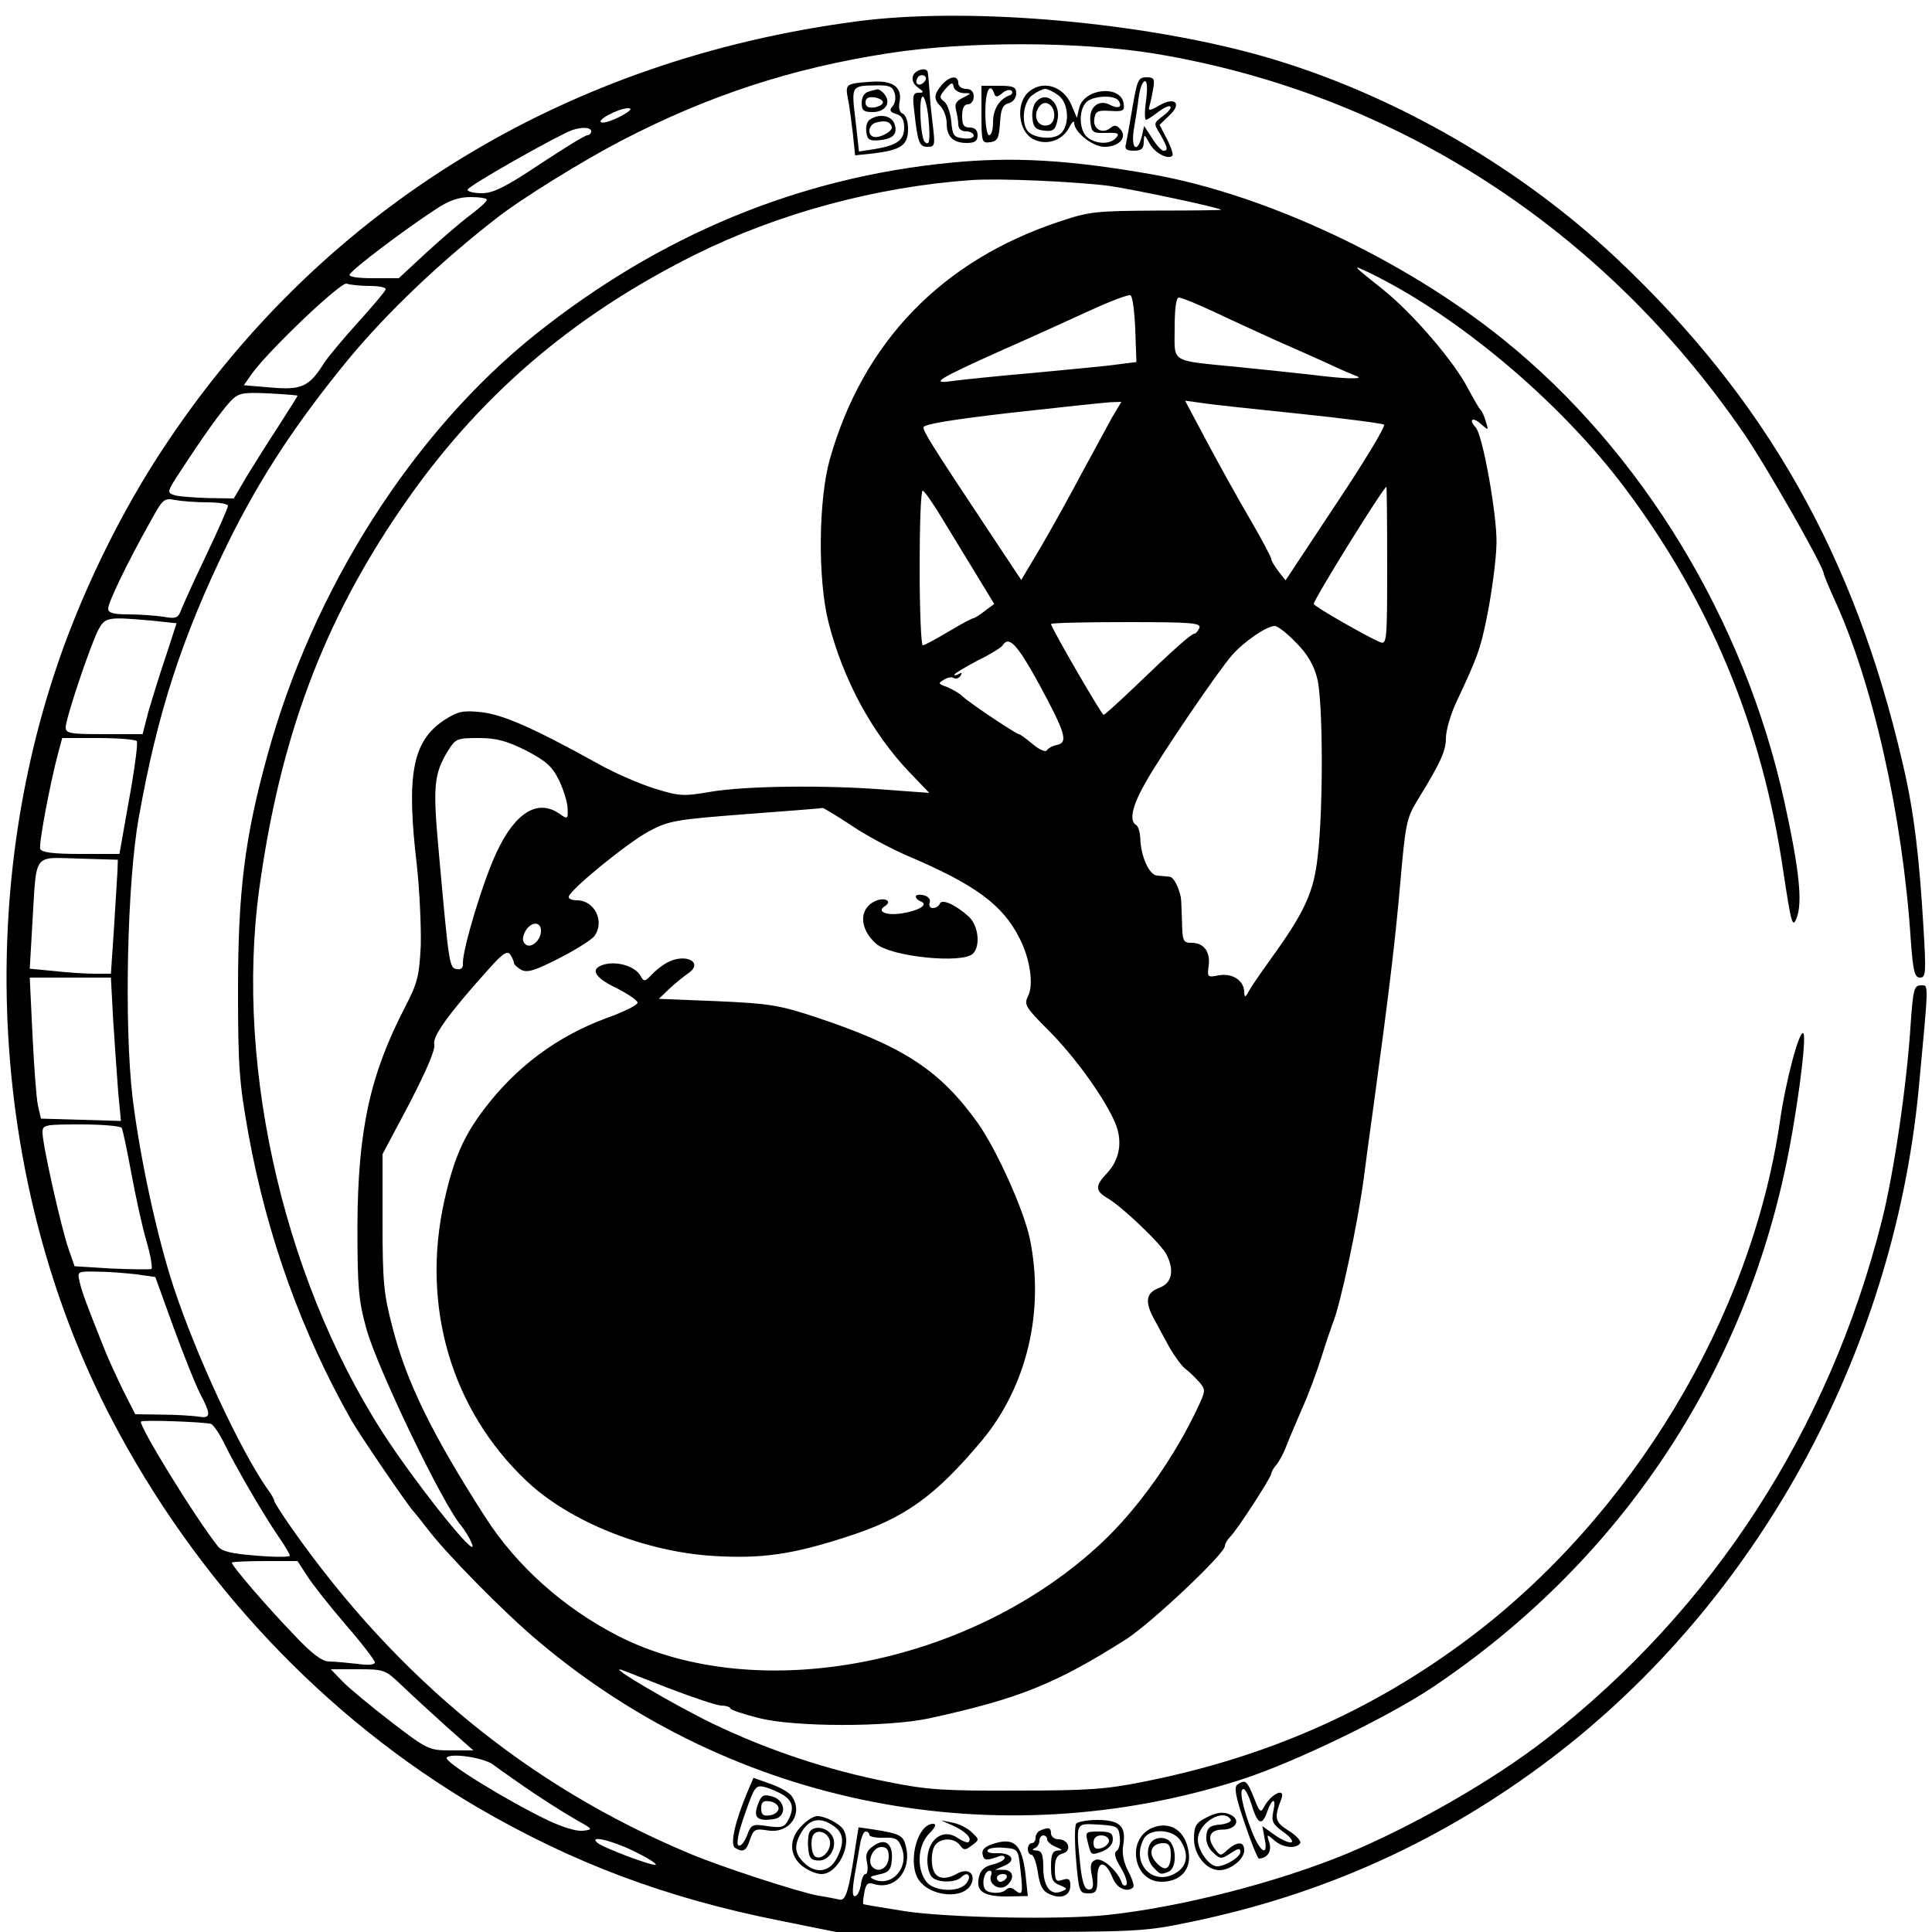 <?xml version="1.0" standalone="no"?>
<!DOCTYPE svg PUBLIC "-//W3C//DTD SVG 20010904//EN"
 "http://www.w3.org/TR/2001/REC-SVG-20010904/DTD/svg10.dtd">
<svg version="1.0" xmlns="http://www.w3.org/2000/svg"
 width="500pt" height="500pt" viewBox="0 0 500 500"
 preserveAspectRatio="xMidYMid meet">

<g transform="translate(0,500) scale(0.1,-0.1)"
fill="#000000" stroke="none">
<path d="M2220 4945 c-752 -98 -1378 -479 -1786 -1088 -121 -179 -230 -403
-297 -612 -203 -628 -146 -1346 151 -1916 220 -422 552 -774 947 -1006 247
-144 486 -234 780 -293 l149 -30 397 0 c386 0 400 1 520 26 345 71 652 210
933 423 532 404 884 1045 951 1727 27 289 27 274 6 274 -17 0 -20 -11 -26 -97
-10 -161 -44 -391 -75 -513 -137 -541 -437 -1005 -869 -1341 -138 -107 -342
-224 -517 -297 -180 -74 -429 -138 -619 -158 -123 -13 -413 -7 -524 10 -57 9
-105 17 -107 18 -1 2 0 16 3 31 4 22 9 26 25 21 53 -16 97 33 83 95 -7 31 -14
35 -82 46 l-41 6 -7 -43 c-18 -122 -26 -149 -43 -144 -9 2 -34 7 -54 10 -50 9
-257 76 -338 111 -412 173 -751 451 -1023 837 -26 37 -47 70 -47 73 0 4 -8 19
-19 33 -70 101 -182 341 -241 519 -44 133 -88 338 -107 493 -22 188 -14 557
16 723 48 271 111 466 231 712 83 168 175 309 314 478 98 118 234 248 378 360
64 51 226 151 328 204 224 116 437 186 688 225 204 32 496 31 692 -1 618 -103
1157 -450 1522 -981 58 -84 208 -347 208 -365 0 -3 12 -32 26 -63 100 -216
178 -562 199 -884 6 -82 10 -98 24 -98 15 0 16 12 9 128 -11 188 -25 304 -54
427 -124 536 -353 941 -739 1305 -266 251 -613 445 -955 535 -314 82 -737 116
-1010 80z m-614 -246 c-21 -11 -43 -18 -49 -16 -16 5 42 36 68 37 13 0 7 -7
-19 -21z m-76 -39 c0 -5 -5 -10 -10 -10 -6 0 -61 -34 -123 -75 -90 -60 -121
-75 -150 -75 -20 0 -37 4 -37 9 0 9 230 139 270 154 25 9 50 8 50 -3z m-270
-177 c0 -5 -21 -23 -46 -42 -24 -18 -75 -62 -113 -97 l-69 -64 -67 0 c-42 0
-64 4 -60 10 10 16 138 113 225 170 32 21 57 30 88 30 23 0 42 -3 42 -7z
m-303 -223 c24 0 43 -4 41 -9 -1 -5 -34 -44 -73 -87 -38 -42 -77 -89 -86 -103
-38 -61 -58 -71 -136 -64 l-72 6 21 30 c44 61 230 238 245 233 8 -3 35 -6 60
-6z m-187 -284 c0 -2 -22 -36 -48 -77 -27 -41 -64 -100 -83 -131 l-34 -58 -65
1 c-36 1 -75 4 -87 7 -22 7 -22 8 17 67 60 92 100 147 125 175 22 23 30 25 99
22 42 -2 76 -5 76 -6z m-234 -276 c30 0 54 -4 54 -9 0 -5 -25 -62 -56 -127
-31 -65 -60 -129 -65 -142 -8 -22 -14 -24 -47 -18 -20 3 -61 6 -89 6 -41 0
-53 4 -53 15 0 16 49 118 108 223 33 60 36 64 65 58 16 -3 54 -6 83 -6z m-145
-306 l66 -7 -28 -86 c-16 -47 -36 -112 -45 -143 l-15 -58 -100 0 c-88 0 -99 2
-99 18 0 22 63 210 84 251 18 34 24 35 137 25z m-37 -312 c3 -5 -4 -58 -14
-118 -11 -60 -22 -124 -25 -141 l-6 -33 -100 0 c-72 0 -101 4 -105 13 -4 12
25 168 47 250 l10 37 94 0 c52 0 96 -4 99 -8z m-50 -337 c-1 -16 -5 -83 -9
-147 l-8 -118 -42 0 c-23 0 -70 3 -105 7 l-63 6 7 121 c11 182 0 167 120 164
l101 -3 -1 -30z m-11 -387 c4 -62 10 -146 13 -186 l7 -73 -104 3 -103 3 -8 35
c-4 19 -10 101 -14 183 l-7 147 105 0 105 0 6 -112z m22 -277 c3 -6 14 -58 25
-118 11 -59 28 -138 39 -175 11 -37 16 -70 13 -72 -4 -2 -50 -1 -103 1 l-96 6
-16 46 c-19 55 -67 269 -67 300 0 20 5 21 99 21 55 0 102 -4 106 -9z m39 -379
l48 -7 47 -130 c26 -71 57 -149 69 -172 29 -55 28 -65 -5 -59 -16 2 -58 5 -95
5 l-68 1 -30 59 c-16 33 -39 82 -50 110 -47 118 -58 147 -64 174 -6 27 -6 27
46 26 29 0 75 -4 102 -7z m192 -387 c6 -2 22 -25 35 -52 28 -57 100 -182 140
-240 16 -23 29 -45 29 -49 0 -4 -39 -4 -87 0 -64 5 -89 11 -99 24 -63 80 -207
316 -199 323 4 5 165 -1 181 -6z m248 -392 c13 -21 58 -78 100 -127 42 -48 76
-93 76 -98 0 -7 -17 -8 -46 -4 -26 3 -58 6 -72 6 -18 0 -44 19 -90 68 -66 68
-162 179 -162 188 0 2 38 4 85 4 l85 0 24 -37z m247 -286 c24 -23 75 -70 114
-105 l70 -62 -58 0 c-57 0 -61 2 -155 74 -53 41 -110 88 -126 105 l-30 31 70
0 c69 0 71 -1 115 -43z m234 -203 c11 -8 37 -27 59 -42 61 -43 118 -79 161
-104 40 -22 40 -23 13 -26 -16 -2 -54 10 -90 27 -106 51 -269 151 -262 162 8
13 93 1 119 -17z m975 -183 c0 -4 17 -8 37 -7 32 1 38 -3 47 -27 19 -51 -26
-101 -72 -81 -13 6 -11 8 13 13 25 5 31 12 33 37 4 42 -17 59 -47 37 -18 -12
-22 -22 -17 -44 3 -16 1 -29 -4 -29 -5 0 -10 -12 -12 -27 -2 -14 -8 -28 -14
-30 -8 -3 -9 11 -3 49 5 29 12 68 15 86 3 17 9 32 14 32 6 0 10 -4 10 -9z
m-611 -41 c35 -17 61 -33 58 -36 -5 -5 -137 44 -151 57 -23 20 35 7 93 -21z
m661 -15 c0 -28 -25 -44 -42 -27 -15 15 1 52 23 52 14 0 19 -7 19 -25z"/>
<path d="M2363 4804 c-4 -11 1 -22 12 -30 17 -12 17 -14 2 -14 -14 0 -16 -8
-11 -47 9 -83 13 -93 35 -93 18 0 19 5 14 48 -3 26 -8 67 -9 92 -2 25 -4 48
-5 53 -2 14 -32 7 -38 -9z m28 -17 c-13 -13 -26 -3 -16 12 3 6 11 8 17 5 6 -4
6 -10 -1 -17z m12 -94 c5 -59 2 -72 -10 -60 -11 12 -16 117 -5 117 5 0 12 -26
15 -57z"/>
<path d="M2437 4780 c-21 -25 -21 -37 -2 -56 8 -9 15 -28 15 -43 0 -35 17 -51
52 -51 21 0 28 5 28 20 0 13 -7 20 -20 20 -16 0 -20 7 -20 30 0 20 5 30 15 30
8 0 15 9 15 20 0 13 -7 20 -20 20 -11 0 -20 7 -20 15 0 21 -22 19 -43 -5z m56
-21 c22 0 22 0 -1 -12 -17 -8 -22 -16 -18 -31 3 -12 6 -29 6 -38 0 -11 8 -18
20 -18 11 0 20 -5 20 -11 0 -6 -12 -9 -27 -7 -25 3 -28 8 -31 43 -2 22 -10 45
-18 52 -14 10 -13 14 3 33 15 17 19 18 21 5 2 -8 13 -15 25 -16z"/>
<path d="M2931 4723 c-7 -43 -15 -86 -17 -95 -4 -14 1 -18 20 -18 20 0 26 5
26 23 1 21 1 21 15 -4 13 -25 48 -43 59 -32 3 3 -3 22 -14 43 l-19 37 25 24
c34 31 15 50 -26 26 -21 -13 -29 -14 -26 -5 2 7 7 28 10 46 5 28 3 32 -17 32
-21 0 -24 -7 -36 -77z m35 17 c-4 -27 -4 -50 0 -50 3 0 17 9 31 20 15 11 29
18 32 14 3 -3 -5 -14 -19 -24 -25 -19 -25 -19 -7 -48 19 -34 21 -42 8 -42 -5
0 -18 14 -29 32 l-21 32 -6 -27 c-12 -45 -28 -32 -21 16 4 23 10 61 13 85 3
23 10 42 16 42 6 0 7 -19 3 -50z"/>
<path d="M2206 4783 c-15 -4 -17 -11 -12 -36 4 -18 9 -58 13 -91 l6 -58 48 5
c71 9 89 21 89 63 0 20 -6 37 -14 40 -8 3 -11 15 -8 30 7 36 -14 54 -62 53
-22 -1 -49 -3 -60 -6z m109 -23 c4 -12 2 -27 -5 -35 -9 -10 -7 -15 9 -20 15
-4 21 -15 21 -35 0 -33 -18 -46 -77 -56 l-40 -6 -9 81 c-11 90 -11 89 53 90
34 1 43 -3 48 -19z"/>
<path d="M2248 4763 c-11 -3 -18 -14 -18 -29 0 -20 5 -24 29 -24 32 0 48 24
30 46 -6 8 -14 13 -18 13 -3 -1 -14 -3 -23 -6z m37 -28 c0 -5 -10 -11 -22 -13
-16 -2 -23 2 -23 13 0 11 7 15 23 13 12 -2 22 -7 22 -13z"/>
<path d="M2252 4691 c-8 -4 -12 -19 -10 -32 2 -20 8 -24 32 -22 37 3 50 16 41
42 -7 22 -39 28 -63 12z m56 -19 c4 -12 -37 -33 -50 -25 -15 8 -8 32 10 36 23
6 35 3 40 -11z"/>
<path d="M2540 4703 c0 -71 1 -74 23 -71 19 3 22 10 25 49 2 37 7 48 23 52 11
3 19 14 19 25 0 17 -7 20 -45 20 l-45 0 0 -75z m33 55 c3 -10 8 -10 21 1 9 8
20 10 24 6 4 -4 1 -10 -6 -12 -26 -10 -42 -36 -42 -69 0 -19 -4 -34 -10 -34
-6 0 -10 27 -10 60 0 54 12 79 23 48z"/>
<path d="M2659 4759 c-30 -30 -23 -98 13 -118 34 -19 77 -6 95 29 7 14 13 19
13 12 0 -24 48 -62 78 -62 38 0 60 24 42 45 -10 12 -16 12 -26 4 -21 -17 -46
-3 -42 23 3 20 8 23 41 21 34 -2 38 0 35 19 -7 49 -102 40 -115 -11 l-6 -26
-14 33 c-21 51 -78 67 -114 31z m79 -5 c31 -21 31 -88 1 -104 -23 -13 -70 -5
-81 13 -16 25 -8 76 14 91 12 9 27 16 33 16 6 0 21 -7 33 -16z m157 -15 c11
-16 -1 -22 -23 -10 -29 15 -55 -7 -50 -44 3 -28 6 -30 41 -29 30 1 35 -1 26
-12 -15 -18 -50 -18 -74 0 -21 15 -25 67 -5 90 14 18 75 22 85 5z"/>
<path d="M2681 4736 c-7 -8 -11 -27 -9 -43 2 -22 9 -29 30 -31 23 -3 29 2 34
24 12 46 -28 82 -55 50z m47 -40 c-2 -13 -10 -21 -23 -21 -23 0 -32 30 -14 51
16 19 41 -1 37 -30z"/>
<path d="M2461 4579 c-393 -38 -753 -187 -1076 -445 -317 -254 -575 -658 -693
-1089 -59 -213 -76 -355 -76 -605 0 -201 3 -241 27 -375 48 -265 138 -514 266
-740 24 -42 150 -226 160 -235 3 -3 19 -23 36 -45 46 -62 201 -220 290 -294
506 -426 1188 -559 1819 -356 136 44 382 163 496 240 469 315 788 782 908
1330 30 135 59 351 49 361 -10 10 -46 -124 -61 -231 -75 -507 -383 -1019 -806
-1336 -248 -186 -522 -307 -840 -370 -98 -20 -148 -23 -330 -23 -185 -1 -231
2 -330 22 -158 31 -311 82 -455 151 -103 50 -280 154 -235 139 8 -3 64 -25
123 -48 60 -23 120 -43 133 -44 13 0 24 -4 24 -7 0 -4 33 -15 73 -25 91 -24
336 -24 442 -1 233 51 327 89 510 205 66 43 255 221 255 241 0 5 6 16 13 23
18 17 107 155 107 164 0 4 6 15 13 23 8 9 20 32 27 51 7 19 26 62 40 95 15 33
37 92 49 130 12 39 26 79 30 90 19 44 65 258 81 380 5 39 16 122 25 185 40
293 56 427 69 576 13 148 16 166 42 209 62 101 76 131 76 165 0 19 12 62 28
95 54 115 61 136 76 208 14 67 26 155 27 202 1 75 -36 280 -54 299 -19 20 -8
28 12 10 22 -19 22 -19 14 6 -4 14 -10 27 -14 30 -3 3 -17 27 -31 53 -36 71
-145 197 -220 257 -81 65 -83 66 -40 46 229 -110 494 -332 663 -556 222 -295
357 -620 412 -994 21 -139 24 -149 35 -121 15 40 7 123 -32 300 -103 470 -370
909 -728 1197 -257 207 -615 375 -910 427 -211 37 -357 46 -519 30z m409 -60
c63 -9 290 -57 290 -62 0 -1 -75 -2 -167 -2 -157 -1 -173 -2 -253 -29 -303
-101 -506 -311 -592 -613 -30 -105 -32 -312 -4 -423 38 -149 112 -286 210
-389 l51 -53 -110 8 c-158 13 -368 10 -455 -5 -70 -12 -81 -12 -145 8 -39 12
-106 41 -150 66 -168 93 -245 126 -300 132 -48 5 -60 2 -96 -21 -82 -55 -98
-141 -70 -377 7 -65 11 -157 10 -205 -4 -79 -8 -97 -40 -159 -92 -177 -123
-321 -124 -570 0 -157 3 -191 23 -263 27 -100 199 -458 246 -511 7 -9 19 -27
25 -41 29 -61 -102 97 -203 244 -273 400 -410 973 -345 1446 54 392 166 691
368 985 195 285 438 495 758 655 217 108 472 177 718 194 73 5 268 -4 355 -15z
m68 -371 l3 -85 -48 -6 c-26 -4 -124 -13 -218 -22 -93 -8 -188 -18 -210 -21
-61 -9 -36 6 120 76 77 34 183 82 235 106 52 24 100 42 105 40 6 -1 11 -41 13
-88z m206 44 c44 -21 115 -53 156 -72 41 -18 102 -45 135 -60 33 -16 67 -30
75 -33 25 -9 -29 -8 -114 3 -45 5 -130 14 -190 20 -181 18 -166 9 -166 101 0
52 4 79 11 79 7 0 48 -17 93 -38z m-267 -274 c-13 -24 -47 -87 -76 -140 -28
-53 -75 -138 -104 -188 l-54 -91 -85 128 c-146 220 -168 255 -168 267 0 8 72
20 228 38 125 14 240 26 255 27 l29 1 -25 -42z m488 11 c116 -12 213 -25 217
-28 4 -4 -51 -96 -124 -205 l-131 -198 -18 23 c-10 13 -19 28 -19 32 0 5 -24
50 -53 100 -30 51 -80 141 -112 201 l-58 109 44 -6 c24 -4 139 -16 254 -28z
m225 -394 c0 -191 -1 -204 -18 -197 -34 14 -172 93 -172 99 0 12 180 302 188
303 1 0 2 -92 2 -205z m-1151 122 c24 -39 64 -105 89 -146 l45 -74 -24 -18
c-13 -10 -27 -19 -30 -19 -4 0 -33 -16 -65 -35 -32 -19 -61 -35 -66 -35 -4 0
-8 90 -8 200 0 110 3 200 8 200 4 0 27 -33 51 -73z m665 -282 c-4 -8 -9 -15
-13 -15 -8 0 -54 -41 -158 -141 -40 -38 -74 -69 -77 -69 -5 0 -136 226 -136
235 0 3 88 5 195 5 169 0 194 -2 189 -15z m251 -39 c29 -29 46 -59 54 -92 15
-58 16 -339 1 -462 -10 -91 -34 -143 -120 -262 -26 -36 -52 -74 -58 -85 -9
-17 -11 -17 -12 -3 0 30 -30 50 -65 44 -30 -6 -31 -5 -27 24 5 36 -12 60 -44
60 -22 0 -24 4 -25 55 -1 30 -2 58 -3 63 -7 30 -19 52 -29 53 -7 1 -21 2 -32
3 -21 1 -43 50 -44 98 -1 15 -5 30 -11 33 -18 11 -10 49 23 107 38 69 189 291
226 333 30 34 89 75 110 75 8 0 33 -20 56 -44z m-665 -108 c68 -126 75 -150
45 -156 -11 -2 -23 -9 -26 -14 -3 -5 -20 2 -36 16 -17 14 -33 26 -36 26 -7 0
-130 82 -146 98 -8 8 -26 18 -40 24 -23 8 -24 10 -8 19 9 6 21 8 26 4 5 -3 13
0 17 6 4 8 3 9 -4 5 -7 -4 -12 -5 -12 -2 0 3 27 19 59 36 33 16 62 34 66 40
16 26 38 2 95 -102z m-1329 -170 c53 -28 68 -41 86 -78 12 -25 22 -58 22 -73
1 -27 0 -28 -21 -13 -56 39 -114 4 -162 -98 -35 -73 -89 -252 -88 -289 1 -12
-5 -17 -16 -15 -19 3 -20 9 -46 298 -16 175 -14 206 24 268 19 30 23 32 78 32
47 0 72 -7 123 -32z m842 -194 c38 -26 104 -61 146 -79 174 -74 246 -126 290
-214 27 -53 37 -121 21 -150 -10 -21 -6 -28 54 -88 69 -69 146 -177 172 -239
20 -47 12 -95 -21 -130 -32 -34 -31 -46 3 -66 37 -22 138 -118 151 -145 21
-41 14 -74 -19 -86 -35 -13 -38 -36 -12 -83 9 -17 27 -50 39 -72 13 -22 31
-47 40 -54 10 -7 26 -23 36 -34 17 -20 17 -23 0 -60 -61 -132 -155 -265 -250
-355 -339 -319 -893 -426 -1253 -243 -142 73 -263 181 -345 309 -136 212 -203
348 -239 489 -23 87 -26 118 -26 274 l0 175 70 132 c44 85 67 139 64 152 -6
20 38 81 139 193 38 43 50 51 58 39 5 -8 9 -17 9 -21 0 -4 9 -12 19 -18 16 -8
35 -2 98 30 43 22 84 48 91 57 28 38 1 93 -45 93 -14 0 -23 5 -21 10 7 21 155
141 208 169 51 27 68 30 250 44 107 8 197 15 199 16 3 0 36 -20 74 -45z m-803
-273 c0 -25 -27 -48 -41 -34 -8 8 -7 17 0 32 14 26 41 28 41 2z"/>
<path d="M2370 2680 c0 -5 6 -10 13 -13 21 -8 -5 -24 -50 -31 -40 -6 -65 5
-43 19 21 13 -1 24 -25 13 -42 -19 -42 -71 2 -110 37 -34 224 -53 251 -26 20
20 14 72 -10 95 -35 32 -71 48 -76 34 -2 -6 -10 -11 -18 -11 -7 0 -11 6 -8 14
3 8 -3 16 -15 19 -12 3 -21 1 -21 -3z"/>
<path d="M1725 2508 c-11 -6 -29 -20 -39 -31 -17 -18 -20 -18 -28 -3 -13 24
-56 38 -90 31 -43 -10 -33 -33 27 -62 30 -15 55 -32 55 -38 0 -6 -36 -24 -81
-40 -127 -47 -234 -126 -318 -238 -52 -69 -77 -127 -101 -234 -61 -273 18
-542 213 -726 112 -106 308 -184 487 -194 122 -7 200 4 339 49 151 48 230 104
353 251 116 140 162 335 123 522 -16 75 -85 228 -134 298 -98 137 -192 199
-421 275 -94 31 -120 35 -255 41 l-150 6 26 25 c15 14 37 32 50 41 42 29 -8
54 -56 27z"/>
<path d="M1935 364 c-33 -78 -46 -137 -33 -146 21 -13 29 -9 39 21 9 27 14 29
45 24 58 -10 95 45 62 90 -7 9 -32 23 -56 31 l-42 15 -15 -35z m93 -10 c24
-16 28 -35 11 -66 -9 -17 -17 -19 -53 -14 -39 6 -42 5 -53 -25 -7 -17 -16 -28
-22 -25 -6 4 0 35 17 82 25 71 27 75 52 69 14 -4 35 -13 48 -21z"/>
<path d="M1961 329 c-12 -33 -1 -43 41 -37 35 5 32 49 -4 59 -23 6 -28 3 -37
-22z m54 -9 c0 -8 -10 -16 -22 -18 -18 -3 -23 2 -23 18 0 16 5 21 23 18 12 -2
22 -10 22 -18z"/>
<path d="M3203 382 c-10 -6 -6 -30 18 -100 17 -51 34 -92 37 -92 22 1 34 19
27 41 -7 23 -7 23 12 7 21 -20 58 -24 68 -8 3 5 -10 20 -30 32 -36 23 -38 33
-19 82 12 31 -25 15 -44 -19 -9 -18 -12 -16 -27 23 -18 44 -22 47 -42 34z m36
-52 c15 -51 27 -57 40 -20 13 38 25 39 16 1 -5 -25 -1 -32 26 -52 18 -12 27
-25 21 -27 -6 -2 -26 7 -43 19 l-32 23 6 -33 c10 -48 -12 -35 -33 19 -24 61
-34 110 -22 110 5 0 14 -18 21 -40z"/>
<path d="M3118 294 c-23 -12 -28 -21 -28 -53 0 -42 32 -81 66 -81 28 0 64 28
64 51 0 24 -17 24 -43 2 -18 -17 -19 -17 -33 2 -22 29 -13 50 20 50 32 0 47
22 25 36 -20 12 -40 10 -71 -7z m67 -3 c3 -5 -9 -11 -27 -13 -27 -2 -34 -8
-36 -29 -2 -15 5 -32 17 -43 19 -18 22 -18 46 -2 20 13 25 14 25 3 0 -13 -39
-37 -60 -37 -21 0 -50 41 -50 69 0 43 66 83 85 52z"/>
<path d="M2075 275 c-34 -33 -33 -77 1 -104 15 -12 37 -21 50 -21 43 0 81 79
56 116 -10 15 -47 34 -67 34 -9 0 -27 -11 -40 -25z m83 -1 c26 -18 28 -44 7
-84 -19 -36 -55 -40 -85 -10 -23 23 -25 42 -9 73 22 40 50 47 87 21z"/>
<path d="M2094 256 c-3 -8 -4 -27 -2 -43 2 -22 8 -28 28 -28 31 0 51 45 30 69
-16 20 -49 21 -56 2z m54 -22 c3 -23 -21 -49 -38 -39 -11 7 -14 48 -3 59 13
13 38 1 41 -20z"/>
<path d="M2467 275 c32 -15 49 -32 40 -42 -3 -3 -16 2 -28 10 -38 27 -79 -3
-79 -58 0 -17 5 -36 12 -43 15 -15 61 -15 76 0 17 17 28 2 12 -17 -20 -24 -86
-20 -104 7 -25 35 -20 94 9 123 16 16 19 25 10 25 -39 0 -65 -91 -41 -139 26
-50 123 -60 141 -14 9 26 -11 39 -38 24 -38 -21 -62 -11 -65 27 -2 18 2 40 9
48 15 18 49 18 63 -1 10 -14 14 -14 31 -1 20 15 20 15 0 34 -11 11 -33 22 -50
25 l-30 6 32 -14z"/>
<path d="M2785 280 c-4 -6 -4 -49 0 -95 7 -81 9 -85 31 -85 21 0 24 5 24 40 0
47 21 46 40 -1 11 -27 38 -38 53 -23 3 3 -3 22 -13 41 -12 23 -17 46 -13 69 8
48 -9 64 -68 64 -26 0 -51 -5 -54 -10z m113 -34 c2 -16 -2 -32 -8 -36 -8 -5
-5 -18 11 -44 12 -20 18 -40 14 -44 -4 -4 -10 -1 -12 6 -11 31 -50 65 -67 59
-13 -5 -16 -14 -10 -42 5 -27 3 -35 -8 -35 -11 0 -17 17 -22 61 -12 115 -13
110 47 107 49 -3 52 -5 55 -32z"/>
<path d="M2815 233 c9 -36 8 -35 39 -24 16 7 26 18 26 31 0 16 -7 20 -36 20
-34 0 -36 -1 -29 -27z m55 3 c0 -7 -9 -16 -20 -19 -15 -4 -20 0 -20 14 0 12 7
19 20 19 11 0 20 -6 20 -14z"/>
<path d="M2983 270 c-69 -28 -51 -140 23 -140 49 0 78 32 70 78 -8 54 -47 80
-93 62z m71 -32 c22 -32 20 -64 -6 -82 -60 -42 -123 19 -88 85 15 28 74 26 94
-3z"/>
<path d="M2987 239 c-21 -12 -22 -52 -1 -73 18 -18 17 -18 38 -10 23 9 21 70
-2 83 -11 6 -24 6 -35 0z m43 -38 c0 -37 -13 -46 -34 -25 -27 26 -19 54 16 54
13 0 18 -8 18 -29z"/>
<path d="M2693 263 c-7 -2 -13 -11 -13 -19 0 -8 -4 -14 -10 -14 -5 0 -10 -7
-10 -15 0 -8 4 -15 9 -15 6 0 13 -21 17 -46 5 -34 12 -48 30 -56 30 -14 54 -4
54 22 0 17 -4 20 -20 15 -17 -6 -20 -2 -20 28 0 26 5 36 20 40 25 7 16 37 -11
37 -10 0 -19 7 -19 15 0 15 -6 17 -27 8z m17 -23 c0 -6 10 -15 23 -20 17 -7
18 -9 5 -9 -14 -1 -18 -10 -18 -41 0 -33 4 -42 23 -49 20 -8 20 -10 4 -16 -28
-12 -47 13 -47 61 0 35 -4 44 -17 45 -11 0 -13 3 -5 6 6 2 12 11 12 19 0 8 5
14 10 14 6 0 10 -5 10 -10z"/>
<path d="M2567 227 c-18 -6 -27 -15 -24 -26 3 -16 9 -17 40 -6 9 4 17 3 17 -3
0 -6 -14 -13 -30 -17 -21 -5 -32 -14 -36 -31 -10 -38 10 -52 71 -52 l55 1 -6
56 c-9 79 -30 98 -87 78z m74 -67 c7 -62 5 -67 -14 -52 -9 8 -17 8 -24 1 -6
-6 -21 -9 -34 -7 -18 2 -24 9 -24 27 0 13 6 26 13 29 7 2 10 -2 7 -11 -9 -22
21 -42 40 -27 22 18 18 40 -7 41 l-23 0 23 10 c33 13 22 34 -17 33 -17 -1 -28
2 -25 8 3 5 22 8 42 6 37 -3 37 -3 43 -58z m-36 -20 c-3 -5 -10 -10 -16 -10
-5 0 -9 5 -9 10 0 6 7 10 16 10 8 0 12 -4 9 -10z"/>
</g>
</svg>

